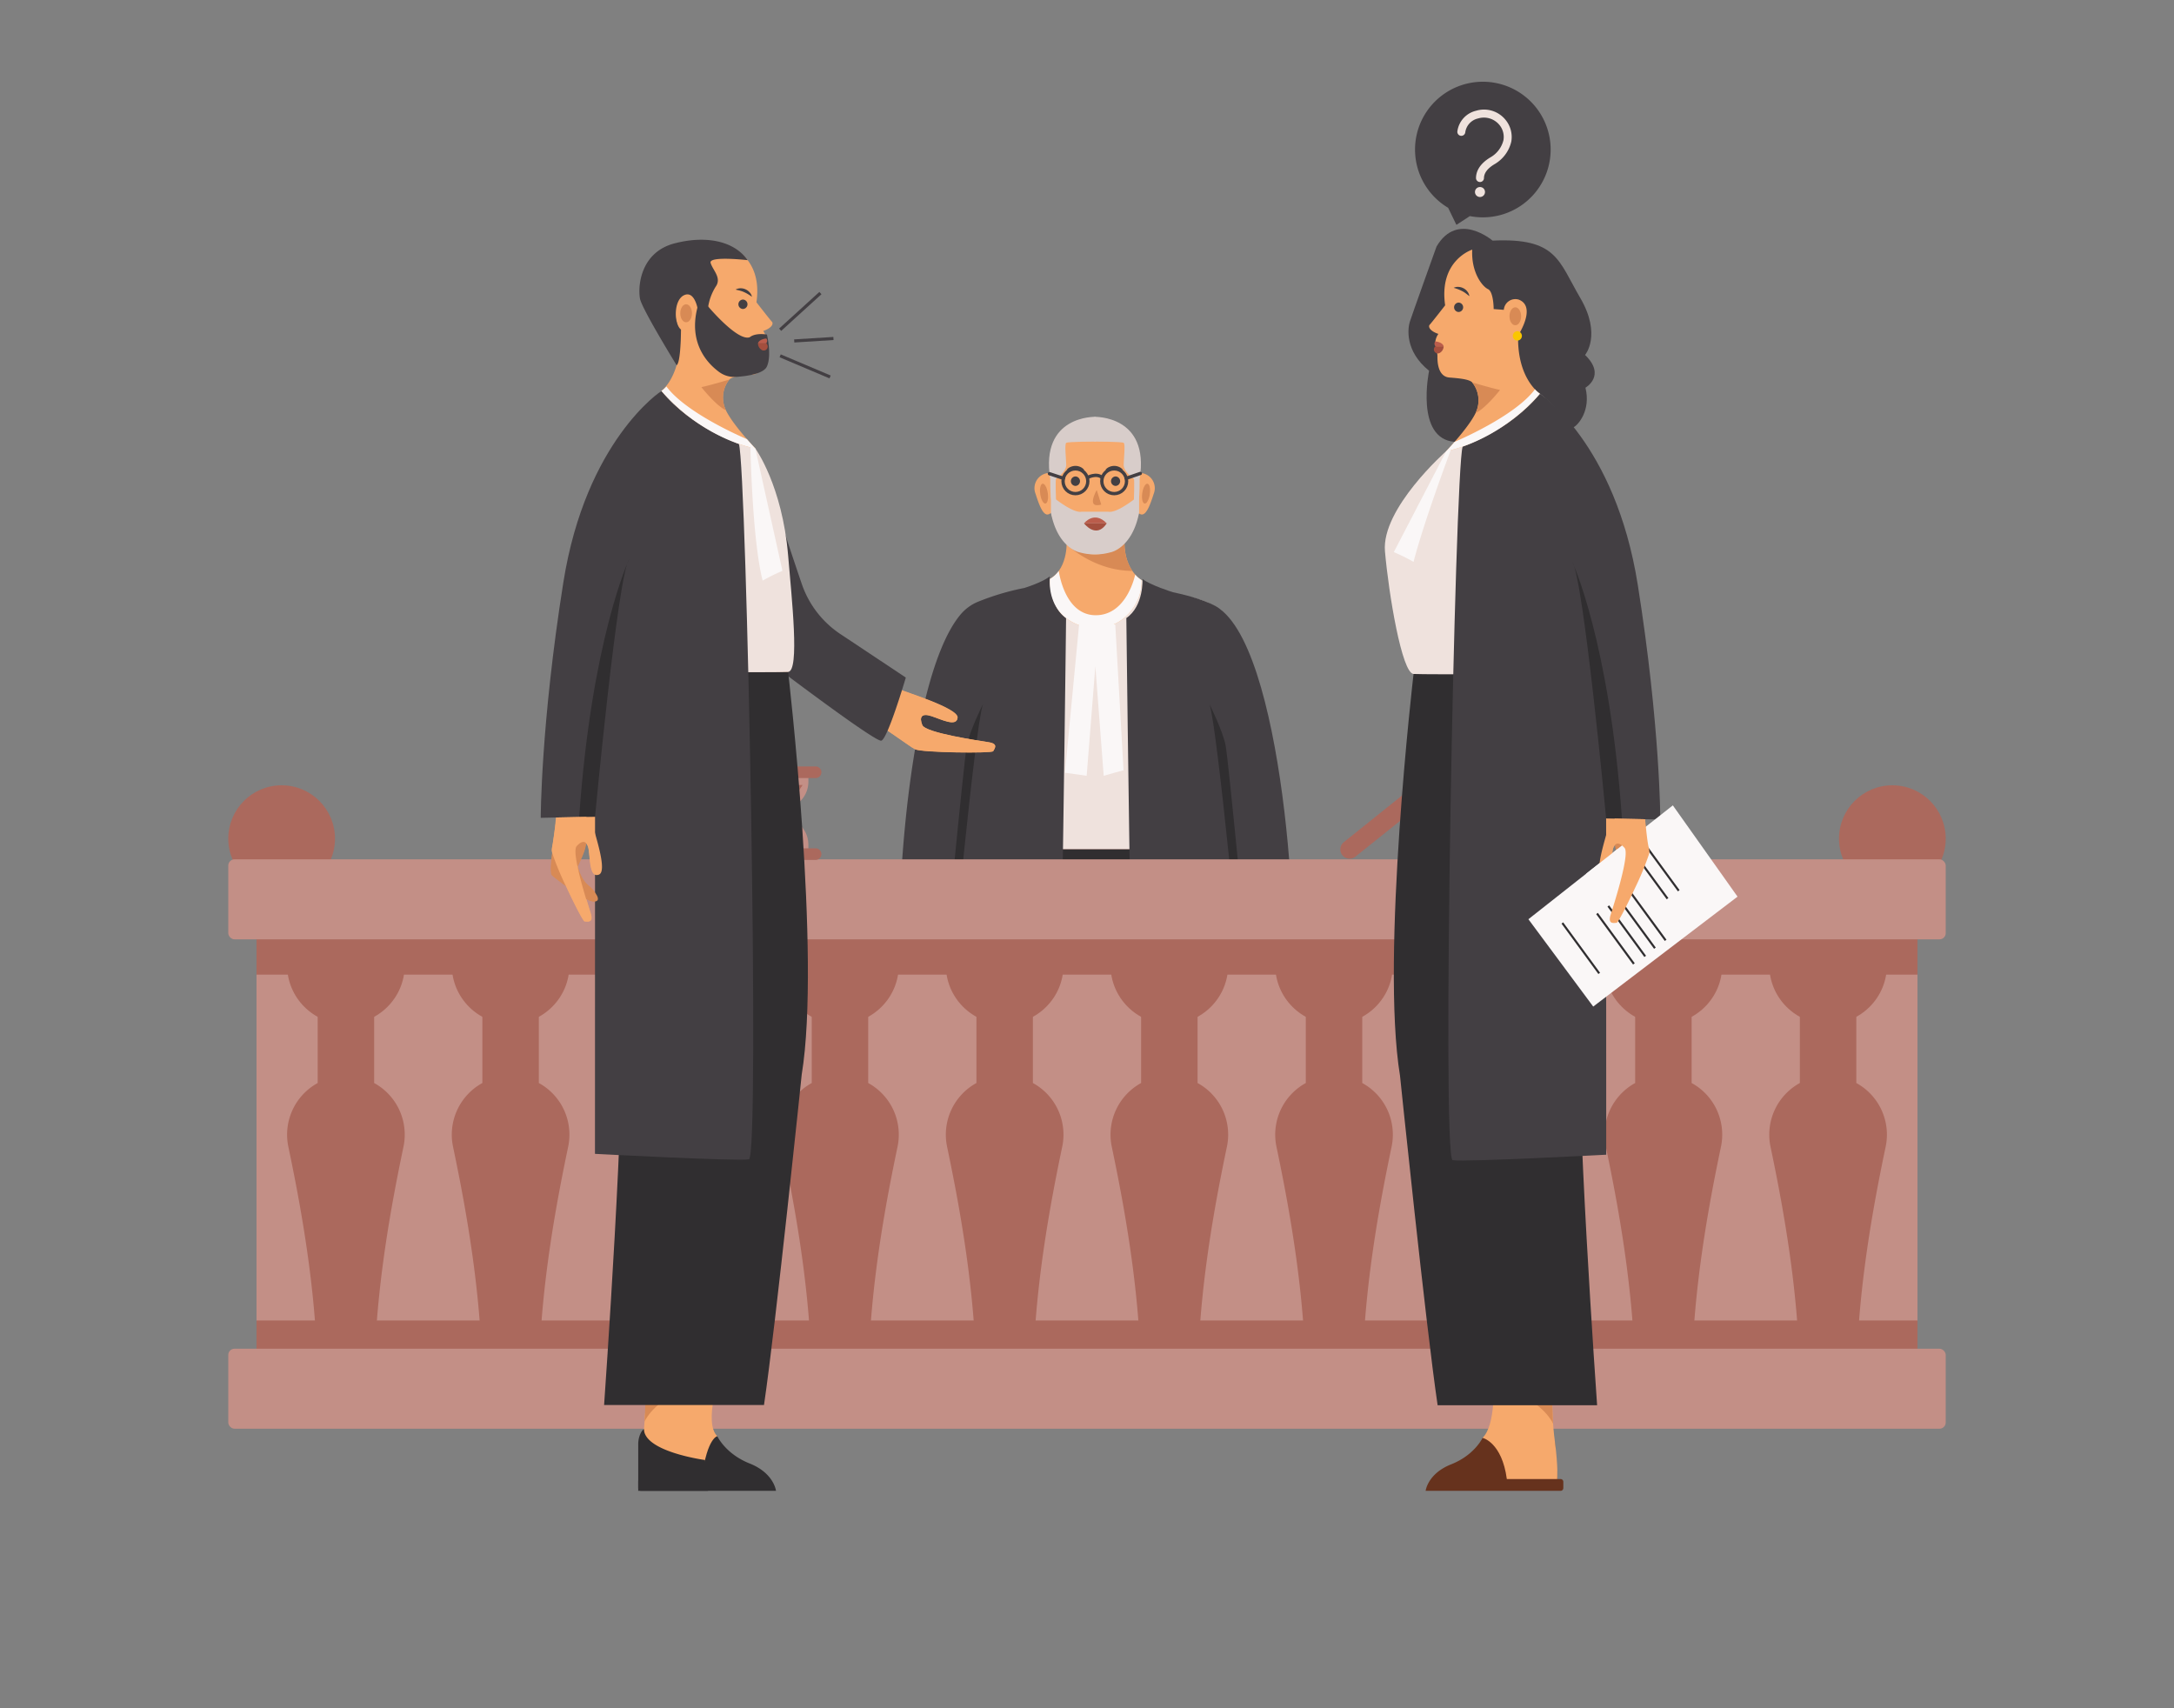 <svg id="Layer_1" data-name="Layer 1" xmlns="http://www.w3.org/2000/svg" viewBox="0 0 700 550"><rect x="0" y="0" width="700" height="550" fill="#808080" stroke="none"/><title>lawyers arguing and asking for evidence</title><path d="M311.706,234.258h76.589a14.732,14.732,0,0,1,14.732,14.732v27.689a0,0,0,0,1,0,0H296.973a0,0,0,0,1,0,0v-27.689A14.732,14.732,0,0,1,311.706,234.258Z" fill="#ab695d"/><path d="M413.81,337.743s.858,6.515.126,7.247-10.405,8.373-13.494,8.536-.612-3.341,1.788-5.284,3.376-6.058,3.376-6.058-2.935-5.77-2.668-7.619S413.81,337.743,413.81,337.743Z" fill="#d88a55"/><path d="M404.669,253.108s5.365,35.628,6.097,53.431,3.17,28.046,3.17,30.484-9.755,22.924-10.609,22.924-2.926.61-1.951-2.561,6.341-19.704,4.512-21.741-3.414-2.037-3.902,1.377-.366,8.901-3.292,7.804.122-19.022,0-20.729-1.992-28.94-12.885-51.051l.569-19.957Z" fill="#f6a96c"/><path d="M300.478,253.447s-5.365,35.628-6.097,53.431-3.17,28.046-3.17,30.484,9.755,22.924,10.609,22.924,2.926.61,1.951-2.561-6.341-19.704-4.512-21.741,3.414-2.037,3.902,1.377.366,8.901,3.292,7.804-.122-19.022,0-20.729,1.992-28.94,12.885-51.051l-.569-19.957Z" fill="#f6a96c"/><path d="M303.306,371.992c-3.093-58.312,14.388-98.607,14.388-98.607h69.908s17.478,44.685,15.153,98.607" fill="#302e30"/><line x1="354.886" y1="344.182" x2="351.006" y2="344.182" fill="#302e30"/><path d="M372.455,296.992s11.503,131.309,5.031,159.599" fill="none" stroke="#433f43" stroke-miterlimit="10" stroke-width="0.339"/><path d="M330.451,296.992s-11.503,131.309-5.031,159.599" fill="none" stroke="#433f43" stroke-miterlimit="10" stroke-width="0.339"/><path d="M367.571,186.769a57.614,57.614,0,0,0,15.719,5.487c9.267,1.829,14.267,7.194,18.291,17.437s5.27,28.087,6.49,43.735l-18.623.065-.671,13.145s-.194,6.747-2.064,6.747h-67.502c-1.87,0-2.488-6.747-2.488-6.747l-.671-13.145-18.623-.065c1.219-15.648,2.466-33.493,6.49-43.735s9.023-15.608,18.291-17.437a53.182,53.182,0,0,0,15.852-5.853" fill="#efe2dd"/><path d="M343.406,173.134s.997,9.611-5.344,13.269c0,0-1.341,11.218,9.755,14.998s20.12-5.487,19.754-14.632c0,0-6.42-3.516-5.405-14.439Z" fill="#f6a96c"/><path d="M343.449,175.306s8.61,8.474,21.152,8.505v-.001c-1.521-2.231-2.955-5.88-2.435-11.481l-18.76.804a17.669,17.669,0,0,1,.043,2.172Z" fill="#d88a55"/><path d="M383.355,273.385h3.146a2.313,2.313,0,0,0,2.276-1.711l.67-15.374v-19.359S383.014,258.108,383.355,273.385Z" fill="#fea613"/><path d="M316.285,236.941V261.63l.438,10.044a2.313,2.313,0,0,0,2.276,1.711h3.379C322.719,258.108,316.285,236.941,316.285,236.941Z" fill="#fea613"/><line x1="389.448" y1="253.493" x2="389.448" y2="230.357" fill="none" stroke="#433f43" stroke-miterlimit="10" stroke-width="0.339"/><line x1="316.285" y1="253.493" x2="316.285" y2="230.357" fill="none" stroke="#433f43" stroke-miterlimit="10" stroke-width="0.339"/><path d="M343.265,198.994s-2.548,221.016-4.986,224.918-44.385,3.414-44.385,0,12.118-105.74,12.255-106.588-10.547,3.185-14.937-.229c-4.187-3.256-1.012-96.767,18.153-119.336a14.572,14.572,0,0,1,5.391-3.956,81.727,81.727,0,0,1,15.069-4.498s5.852-1.802,8.187-3.739C338.011,185.565,337.602,195.108,343.265,198.994Z" fill="#433f43"/><path d="M291.337,338.082s-.858,6.515-.126,7.247,10.405,8.373,13.494,8.536.612-3.341-1.788-5.284-3.376-6.058-3.376-6.058,2.935-5.77,2.668-7.619S291.337,338.082,291.337,338.082Z" fill="#d88a55"/><path d="M302.981,317.711l2.611,3.289c.02.078.047.18.075.312.718,3.282,3.601,22.799.786,23.856-2.239.84-2.693-2.171-3.001-5.162-.095-.921-.176-1.839-.291-2.642a4.098,4.098,0,0,0-.952-2.459c-.745-.674-1.799-.2-2.95,1.081-.657.732-.386,3.343.285,6.537a.133.133,0,0,0,.01.047c.63,3.015,1.606,6.544,2.479,9.487.098.342.2.674.295.999.644,2.131,1.189,3.851,1.443,4.671.976,3.17-1.097,2.561-1.951,2.561-.102,0-.332-.295-.657-.816-1.104-1.765-3.302-6.141-5.352-10.558a92.058,92.058,0,0,1-4.474-10.829v-.003a3.174,3.174,0,0,1-.125-.718c0-1.866,1.426-8.292,2.425-19.175Z" fill="#f6a96c"/><path d="M306.148,317.324s7.683-82.537,10.335-90.584c0,0-4.207,8.414-5.167,13.169s-7.885,77.714-7.885,77.714S306.438,316.958,306.148,317.324Z" fill="#302e30"/><path d="M362.666,198.994s2.548,221.016,4.986,224.918,44.385,3.414,44.385,0-12.118-105.74-12.255-106.588,10.547,3.185,14.937-.229S414.548,212.145,392.807,196.091c0,0-2.832-2.813-15.132-5.41,0,0-7.472-2.341-9.807-4.278C367.868,186.403,368.329,195.108,362.666,198.994Z" fill="#433f43"/><path d="M414.594,338.082s.858,6.515.126,7.247-10.405,8.373-13.494,8.536-.612-3.341,1.788-5.284,3.376-6.058,3.376-6.058-2.935-5.77-2.668-7.619S414.594,338.082,414.594,338.082Z" fill="#d88a55"/><path d="M412.295,318.189c.999,10.883,2.425,17.308,2.425,19.175a3.174,3.174,0,0,1-.125.718v.003a92.062,92.062,0,0,1-4.474,10.829c-2.049,4.417-4.247,8.793-5.352,10.558-.325.522-.555.816-.657.816-.854,0-2.926.61-1.951-2.561.254-.82.799-2.54,1.443-4.671.095-.325.196-.657.295-.999.874-2.943,1.849-6.473,2.479-9.487a.133.133,0,0,0,.01-.047c.671-3.194.942-5.806.285-6.537-1.152-1.28-2.205-1.755-2.95-1.081a4.098,4.098,0,0,0-.952,2.459c-.115.803-.196,1.721-.291,2.642-.308,2.991-.762,6.002-3.001,5.162-2.815-1.057.068-20.574.786-23.856.027-.132.054-.234.075-.312l2.611-3.289Z" fill="#f6a96c"/><path d="M399.783,317.324s-7.683-82.537-10.335-90.584c0,0,4.207,8.414,5.167,13.169s7.885,77.714,7.885,77.714S399.493,316.958,399.783,317.324Z" fill="#302e30"/><path d="M367.571,186.769a8.696,8.696,0,0,1-2.052-1.775c0,0-2.604,13.105-12.722,13.089-10.119-.016-11.88-14.273-11.88-14.273l-0,0a9.159,9.159,0,0,1-2.854,2.592s-1.341,11.218,9.755,14.998S367.937,195.915,367.571,186.769Z" fill="#faf7f7"/><polygon points="347.521 200.398 342.901 248.796 349.892 249.772 352.689 214.491 355.374 249.772 361.76 247.983 359.104 201.063 347.521 200.398" fill="#faf7f7"/><path d="M367.657,152.325a1.234,1.234,0,0,0-.495.112c-1.718-8.863-7.611-15.395-14.619-15.395-7.03,0-12.938,6.572-14.636,15.476a1.289,1.289,0,0,0-.65-.193,4.903,4.903,0,0,0-3.821,6.666c1.116,3.508,2.294,6.666,3.821,6.666a1.565,1.565,0,0,0,1.127-.584c2.155,7.845,7.68,13.428,14.159,13.428,6.442,0,11.939-5.52,14.121-13.295a1.47,1.47,0,0,0,.993.451c1.527,0,2.705-3.158,3.821-6.666A4.903,4.903,0,0,0,367.657,152.325Z" fill="#f6a96c"/><path d="M359.203,156.45a1.525,1.525,0,0,0,0-3.048,1.525,1.525,0,0,0,0,3.048Z" fill="#433f43"/><path d="M346.278,156.45a1.525,1.525,0,0,0,0-3.048,1.525,1.525,0,0,0,0,3.048Z" fill="#433f43"/><path d="M353.135,157.771s-2.762,4.796,0,4.877a4.449,4.449,0,0,0,1.454-.198" fill="#d88a55"/><path d="M355.87,151.376a3.003,3.003,0,0,1,1.267-1.017,3.899,3.899,0,0,1,1.617-.353,3.762,3.762,0,0,1,1.621.355,3.192,3.192,0,0,1,1.267,1.014c-.552-.076-1.023-.199-1.5-.256a8.409,8.409,0,0,0-1.385-.098A14.017,14.017,0,0,0,355.87,151.376Z" fill="#433f43"/><path d="M343.392,151.376a3.003,3.003,0,0,1,1.267-1.017,3.899,3.899,0,0,1,1.617-.353,3.762,3.762,0,0,1,1.621.355,3.192,3.192,0,0,1,1.267,1.014c-.552-.076-1.023-.199-1.5-.256a8.409,8.409,0,0,0-1.385-.098A14.017,14.017,0,0,0,343.392,151.376Z" fill="#433f43"/><ellipse cx="369.008" cy="158.933" rx="3.231" ry="1.227" transform="translate(158.883 501.386) rotate(-81.769)" fill="#d88a55"/><ellipse cx="336.161" cy="158.933" rx="1.227" ry="3.231" transform="translate(-19.291 49.764) rotate(-8.231)" fill="#d88a55"/><path d="M357.288,164.8s-.45-.044-.692-.044h-8.278a2.298,2.298,0,0,0-.444.044h0c-3.173.044-9.489-5.285-9.489-5.285v5.558c1.581,8.107,5.521,11.122,7.644,12.183a9.484,9.484,0,0,0,1.016.426,3.976,3.976,0,0,0,.392.112v-0a18.82,18.82,0,0,0,10.287-.004l0.0.005s6.839-1.371,9.053-12.721v-5.558S360.462,164.843,357.288,164.8Z" fill="#d8cdca"/><path d="M338.17,154.198s-.058,6.009.347,6.702,1.502,0,1.502,0-.231-6.529,0-6.702,3.351-2.369,3.293-4.565-.576-6.645.001-7.049,9.417-.404,9.417-.404v-7.974S334.819,133.628,338.17,154.198Z" fill="#d8cdca"/><path d="M366.952,154.198s.058,6.009-.347,6.702-1.502,0-1.502,0,.231-6.529,0-6.702-3.351-2.369-3.293-4.565.576-6.645-.001-7.049-9.417-.404-9.417-.404v-7.974S370.304,133.628,366.952,154.198Z" fill="#d8cdca"/><path d="M349.042,168.502s3.252-4.227,7.316,0Z" fill="#bb5d4c"/><path d="M349.042,168.502s3.902,5.203,7.316,0Z" fill="#a44f3e"/><circle cx="346.278" cy="154.943" r="3.99" fill="none" stroke="#433f43" stroke-miterlimit="10" stroke-width="1.069"/><circle cx="358.756" cy="154.943" r="3.99" fill="none" stroke="#433f43" stroke-miterlimit="10" stroke-width="1.069"/><path d="M350.097,153.787s2.902-1.68,4.841,0" fill="none" stroke="#433f43" stroke-miterlimit="10" stroke-width="1.069"/><line x1="362.629" y1="153.998" x2="367.163" y2="152.437" fill="none" stroke="#433f43" stroke-linecap="round" stroke-miterlimit="10" stroke-width="1.069"/><line x1="342.403" y1="153.998" x2="337.908" y2="152.518" fill="none" stroke="#433f43" stroke-linecap="round" stroke-miterlimit="10" stroke-width="1.069"/><circle cx="90.685" cy="270.022" r="17.181" fill="#ab695d"/><circle cx="609.315" cy="270.022" r="17.181" fill="#ab695d"/><rect x="82.594" y="291.83" width="534.811" height="162.11" fill="#c38f86"/><circle cx="111.38" cy="310.768" r="18.938" fill="#ab695d"/><path d="M130.318,365.31a18.931,18.931,0,0,0-9.848-16.614V314.556H102.29v34.14a18.964,18.964,0,0,0-9.442,20.532c5.398,25.646,9.442,51.559,9.442,77.767v6.945h18.181v-6.945c0-26.208,4.044-52.121,9.442-77.767A19.006,19.006,0,0,0,130.318,365.31Z" fill="#ab695d"/><circle cx="164.407" cy="310.768" r="18.938" fill="#ab695d"/><path d="M183.345,365.31a18.931,18.931,0,0,0-9.848-16.614V314.556H155.317v34.14a18.964,18.964,0,0,0-9.442,20.532c5.398,25.646,9.442,51.559,9.442,77.767v6.945h18.181v-6.945c0-26.208,4.044-52.121,9.442-77.767A19.006,19.006,0,0,0,183.345,365.31Z" fill="#ab695d"/><circle cx="217.434" cy="310.768" r="18.938" fill="#ab695d"/><path d="M236.372,365.31a18.931,18.931,0,0,0-9.848-16.614V314.556H208.343v34.14a18.964,18.964,0,0,0-9.442,20.532c5.398,25.646,9.442,51.559,9.442,77.767v6.945h18.181v-6.945c0-26.208,4.044-52.121,9.442-77.767A19.006,19.006,0,0,0,236.372,365.31Z" fill="#ab695d"/><circle cx="270.46" cy="310.768" r="18.938" fill="#ab695d"/><path d="M289.398,365.31a18.931,18.931,0,0,0-9.848-16.614V314.556H261.37v34.14a18.963,18.963,0,0,0-9.442,20.532c5.398,25.646,9.442,51.559,9.442,77.767v6.945h18.181v-6.945c0-26.208,4.044-52.121,9.442-77.767A19.006,19.006,0,0,0,289.398,365.31Z" fill="#ab695d"/><circle cx="323.487" cy="310.768" r="18.938" fill="#ab695d"/><path d="M342.425,365.31a18.931,18.931,0,0,0-9.848-16.614V314.556H314.396v34.14a18.963,18.963,0,0,0-9.442,20.532c5.398,25.646,9.442,51.559,9.442,77.767v6.945H332.577v-6.945c0-26.208,4.044-52.121,9.442-77.767A19.006,19.006,0,0,0,342.425,365.31Z" fill="#ab695d"/><circle cx="376.513" cy="310.768" r="18.938" fill="#ab695d"/><path d="M395.451,365.31a18.931,18.931,0,0,0-9.848-16.614V314.556H367.423v34.14a18.963,18.963,0,0,0-9.442,20.532c5.398,25.646,9.442,51.559,9.442,77.767v6.945h18.181v-6.945c0-26.208,4.044-52.121,9.442-77.767A19.006,19.006,0,0,0,395.451,365.31Z" fill="#ab695d"/><circle cx="429.54" cy="310.768" r="18.938" fill="#ab695d"/><path d="M448.478,365.31a18.931,18.931,0,0,0-9.848-16.614V314.556H420.45v34.14a18.963,18.963,0,0,0-9.442,20.532c5.398,25.646,9.442,51.559,9.442,77.767v6.945h18.181v-6.945c0-26.208,4.044-52.121,9.442-77.767A19.006,19.006,0,0,0,448.478,365.31Z" fill="#ab695d"/><circle cx="482.567" cy="310.768" r="18.938" fill="#ab695d"/><path d="M501.505,365.31a18.931,18.931,0,0,0-9.848-16.614V314.556H473.476v34.14a18.963,18.963,0,0,0-9.442,20.532c5.398,25.646,9.442,51.559,9.442,77.767v6.945h18.181v-6.945c0-26.208,4.044-52.121,9.442-77.767A19.006,19.006,0,0,0,501.505,365.31Z" fill="#ab695d"/><circle cx="535.593" cy="310.768" r="18.938" fill="#ab695d"/><path d="M554.531,365.31a18.931,18.931,0,0,0-9.848-16.614V314.556H526.503v34.14a18.963,18.963,0,0,0-9.442,20.532c5.398,25.646,9.442,51.559,9.442,77.767v6.945h18.181v-6.945c0-26.208,4.044-52.121,9.442-77.767A19.006,19.006,0,0,0,554.531,365.31Z" fill="#ab695d"/><circle cx="588.62" cy="310.768" r="18.938" fill="#ab695d"/><path d="M607.558,365.31a18.931,18.931,0,0,0-9.848-16.614V314.556H579.529v34.14a18.963,18.963,0,0,0-9.442,20.532c5.398,25.646,9.442,51.559,9.442,77.767v6.945H597.71v-6.945c0-26.208,4.044-52.121,9.442-77.767A19.006,19.006,0,0,0,607.558,365.31Z" fill="#ab695d"/><rect x="82.594" y="294.86" width="534.811" height="18.938" fill="#ab695d"/><rect x="82.594" y="425.154" width="534.811" height="25.756" fill="#ab695d"/><rect x="73.504" y="276.679" width="552.992" height="25.756" rx="2" fill="#c38f86"/><rect x="73.504" y="434.244" width="552.992" height="25.756" rx="2" fill="#c38f86"/><path d="M460.614,248.776l-27.924,22.369a2.991,2.991,0,0,0,3.742,4.668l27.921-22.37" fill="#ab695d"/><path d="M471.131,261.905a2.181,2.181,0,0,1,.338-3.06l11.402-9.13a2.177,2.177,0,0,1,2.722,3.398l-11.402,9.13a2.173,2.173,0,0,1-3.06-.338Zm0,0" fill="#c38f86"/><path d="M471.024,259.201l-2.388-2.986,12.287-9.842,2.392,2.986Zm12.291-9.842" fill="#ab695d"/><path d="M453.648,240.079a2.173,2.173,0,0,0,3.06.338l11.401-9.13a2.177,2.177,0,0,0-2.722-3.398l-11.401,9.13a2.179,2.179,0,0,0-.338,3.06Zm0,0" fill="#c38f86"/><path d="M468.554,230.931l2.392,2.986-12.29,9.842-2.393-2.986Zm-12.291,9.842" fill="#ab695d"/><path d="M458.506,246.149a1.778,1.778,0,0,1,.276-2.495l12.034-9.636a1.774,1.774,0,0,1,2.492.275l7.758,9.684a1.774,1.774,0,0,1-.275,2.49l-12.034,9.636a1.774,1.774,0,0,1-2.492-.275l-7.758-9.68Zm0,0" fill="#c38f86"/><path d="M456.655,275.706a5.444,5.444,0,0,1,5.448-5.448h28.129a5.449,5.449,0,0,1,5.448,5.448v.801H456.655Zm0,.801" fill="#ab695d"/><path d="M461.746,264.234a1.56,1.56,0,0,1,1.562-1.562h25.719a1.562,1.562,0,0,1,1.564,1.562v6.023H461.746Zm0,6.023" fill="#c38f86"/><path d="M260.283,251.719v-3.078H242.811v3.064a8.736,8.736,0,0,0,2.447,6.064l3.888,4.033-3.906,4.074a8.736,8.736,0,0,0-2.43,6.046v3.078H260.283v-3.064a8.736,8.736,0,0,0-2.447-6.064l-3.888-4.033,3.906-4.074A8.736,8.736,0,0,0,260.283,251.719Z" fill="#c38f86"/><path d="M244.658,274.998l5.748-8.526a1.248,1.248,0,0,1,2.058-.017l5.972,8.544Z" fill="#ab695d"/><path d="M258.436,252.743l-5.748,8.526a1.248,1.248,0,0,1-2.058.017l-5.972-8.544Z" fill="#ab695d"/><path d="M262.604,250.512H240.44a1.872,1.872,0,0,1,0-3.744h22.164a1.872,1.872,0,1,1,0,3.744Z" fill="#ab695d"/><path d="M262.604,276.87H240.44a1.872,1.872,0,1,1,0-3.744h22.164a1.872,1.872,0,1,1,0,3.744Z" fill="#ab695d"/><path d="M459.038,480s.632-5.532,8.218-8.534,10.115-8.534,10.115-8.534l23.26.983.763,12.293h1.098a.878.878,0,0,1,.878.878v2.037a.878.878,0,0,1-.878.878Z" fill="#66321d"/><path d="M480.848,444.756s.948,13.908-3.477,18.175c0,0,6.23,1.422,7.81,13.276h16.213s.375-3.746-.763-12.293c-.335-2.519-.566-5.051-.668-7.59l-.465-11.567Z" fill="#f6a96c"/><path d="M500.072,458.355l0-.004c-.045-.675-.083-1.351-.11-2.028l-.465-11.567H480.848S495.815,449.914,500.072,458.355Z" fill="#d88a55"/><polygon points="455.144 211.714 455.144 216.993 506.255 216.993 506.255 211.677 455.144 211.714" fill="#f6a96c"/><path d="M455.144,216.993s-10.657,91.078-4.359,129.35c0,0,8.236,79.935,12.111,106.096h51.352s-7.267-102.705-5.329-124.021,8.72-49.899,8.236-64.917-10.9-46.508-10.9-46.508Z" fill="#302e30"/><path d="M530.861,275.067s.852,6.471.125,7.198-10.335,8.316-13.403,8.478-.608-3.318,1.776-5.248,3.353-6.017,3.353-6.017-2.915-5.731-2.65-7.568S530.861,275.067,530.861,275.067Z" fill="#d88a55"/><path d="M521.781,191.004s5.329,35.387,6.056,53.07,3.149,27.856,3.149,30.278-9.689,22.769-10.537,22.769-2.907.606-1.938-2.543,6.298-19.571,4.481-21.594-3.391-2.023-3.876,1.368-.363,8.841-3.27,7.751.121-18.894,0-20.589-1.978-28.744-12.798-50.706l.565-19.822Z" fill="#f6a96c"/><path d="M480.579,77.47s-11.264-9.689-18.046,1.938c0,0-7.994,22.285-8.599,24.223s-1.74,9.326,6.215,15.745c0,0-4.59,21.901,8.223,22.88s37.036-3.987,38.368-4.713,5.571-5.329,3.755-12.717c0,0,6.782-3.876-.121-10.537,0,0,5.45-6.419-1.574-18.409S501.289,76.501,480.579,77.47Z" fill="#433f43"/><path d="M465.682,145.233s-20.953,18.47-19.742,32.277,5.449,39.241,9.204,39.483,51.111,0,51.111,0l4.602-25.676,16.485-.393s-5.585-43.209-31.503-64.161Z" fill="#efe2dd"/><path d="M474.039,80.376s-10.82,3.391-8.72,17.925c0,0-4.421,5.692-4.966,6.237s-.121,1.998,2.786,2.967a5.569,5.569,0,0,0-.969,2.422c0,1.029.666,3.633.666,4.663s-.182,6.661,3.876,6.964,6.419.666,7.327,1.574a9.126,9.126,0,0,1,1.453,8.962c-1.574,4.481-9.81,13.141-9.81,13.141s16.229-2.604,30.157-18.47c0,0-7.388-4.723-7.025-18.773,0,0,6.056-9.205.242-11.506a3.726,3.726,0,0,0-4.845,3.27l-3.27-.242s0-5.571-1.817-6.419S473.675,87.764,474.039,80.376Z" fill="#f6a96c"/><path d="M462.17,109.928s2.362.182,2.665,1.574h-2.665S461.504,110.594,462.17,109.928Z" fill="#bb5d4c"/><path d="M464.834,111.503a2.513,2.513,0,0,1-1.358,2.185,1.282,1.282,0,0,1-1.618-1.802,1.802,1.802,0,0,1,.312-.382Z" fill="#a44f3e"/><path d="M470.95,143.785s15.079-5.031,24.889-17.022c0,0,24.25,15.837,31.503,61.526s7.253,75.575,7.253,75.575l-17.44-.363.025,108.276s-45.806,2.423-49.439,1.757S468.432,151.788,470.95,143.785Z" fill="#433f43"/><path d="M517.155,263.501s-7.267-77.269-10.9-82.599c0,0,11.99,25.554,15.987,82.599Z" fill="#302e30"/><path d="M530.94,275.066s.852,6.471.125,7.198-10.335,8.316-13.403,8.478-.608-3.318,1.776-5.248,3.353-6.017,3.353-6.017-2.915-5.731-2.65-7.568S530.94,275.066,530.94,275.066Z" fill="#d88a55"/><polygon points="538.633 259.302 559.465 288.692 512.997 324.081 492.125 295.959 538.633 259.302" fill="#faf7f7"/><line x1="503.049" y1="297.168" x2="514.929" y2="313.4" fill="none" stroke="#302e30" stroke-miterlimit="10" stroke-width="0.673"/><line x1="514.218" y1="294.11" x2="526.098" y2="310.341" fill="none" stroke="#302e30" stroke-miterlimit="10" stroke-width="0.673"/><line x1="517.853" y1="291.691" x2="529.734" y2="307.923" fill="none" stroke="#302e30" stroke-miterlimit="10" stroke-width="0.673"/><line x1="520.985" y1="289.053" x2="532.865" y2="305.284" fill="none" stroke="#302e30" stroke-miterlimit="10" stroke-width="0.673"/><line x1="524.433" y1="286.526" x2="536.313" y2="302.757" fill="none" stroke="#302e30" stroke-miterlimit="10" stroke-width="0.673"/><line x1="525.046" y1="273.107" x2="536.926" y2="289.338" fill="none" stroke="#302e30" stroke-miterlimit="10" stroke-width="0.673"/><line x1="528.656" y1="270.559" x2="540.536" y2="286.791" fill="none" stroke="#302e30" stroke-miterlimit="10" stroke-width="0.673"/><path d="M529.714,263.762c.992,10.809,1.352,8.736,1.352,10.59a3.153,3.153,0,0,1-.124.713v.003a91.44,91.44,0,0,1-4.444,10.756c-2.035,4.387-4.219,8.734-5.316,10.486-.323.518-.552.811-.653.811-.848,0-2.907.606-1.938-2.543.252-.814.794-2.523,1.433-4.639.094-.323.195-.653.293-.992.868-2.924,1.837-6.429,2.463-9.423a.132.132,0,0,0,.01-.047c.666-3.173.935-5.766.283-6.493-1.144-1.272-2.19-1.743-2.93-1.073a4.07,4.07,0,0,0-.945,2.442c-.114.797-.195,1.709-.289,2.624-.306,2.971-.757,5.962-2.981,5.127-2.796-1.05,1.1-12.241,1.813-15.501.027-.131.054-.232.074-.31l2.17-2.733Z" fill="#f6a96c"/><polygon points="510.756 281.275 520.985 273.212 520.985 279.568 515.379 288.208 510.756 281.275" fill="#faf7f7"/><path d="M495.839,126.763a9.76,9.76,0,0,1-1.606-1.423c-6.572,8.872-25.861,16.916-25.861,16.916-1.531,1.759-2.69,2.977-2.69,2.977S481.911,142.629,495.839,126.763Z" fill="#faf7f7"/><path d="M467.256,144.567s-8.722,23.174-12.112,36.335a63.336,63.336,0,0,0-6.35-3.15l16.888-32.519Z" fill="#faf7f7"/><path d="M469.656,100.453a1.515,1.515,0,0,0,0-3.028,1.515,1.515,0,0,0,0,3.028Z" fill="#433f43"/><path d="M468.056,92.674a2.982,2.982,0,0,1,1.584-.305,3.875,3.875,0,0,1,1.584.44,3.735,3.735,0,0,1,1.258,1.064,3.169,3.169,0,0,1,.642,1.479c-.449-.323-.806-.65-1.198-.92a8.33,8.33,0,0,0-1.171-.729A13.92,13.92,0,0,0,468.056,92.674Z" fill="#433f43"/><path d="M488.572,109.666a1.515,1.515,0,0,0,0-3.028,1.515,1.515,0,0,0,0,3.028Z" fill="#fac600"/><ellipse cx="487.906" cy="101.83" rx="1.877" ry="2.89" fill="#d88a55"/><path d="M475.132,132.958c3.137-1.384,7.87-7.406,7.87-7.406-2.866-.606-8.962-2.422-8.962-2.422a9.378,9.378,0,0,1,1.093,9.828Z" fill="#d88a55"/><path d="M223.794,196.032s29.46,20.464,45.039,28.949,23.654,15.169,25.832,16.241,24.766,1.372,25.141.609,1.832-2.346-1.429-2.869-20.387-3.004-21.402-5.534-.317-3.945,2.947-2.879,8.111,3.589,8.418.492-17.043-8.259-18.514-9.119-24.971-14.509-39.928-33.965l-18.074-8.271Z" fill="#f6a96c"/><path d="M268.814,225.02c15.578,8.485,23.654,15.169,25.832,16.241s24.766,1.372,25.141.609,1.832-2.346-1.429-2.869-20.387-3.004-21.402-5.534-.317-3.945,2.947-2.879,8.111,3.589,8.418.492-19.905-9.465-21.964-9.861" fill="#f6a96c"/><path d="M258.159,188.003c-6.349-18.621-13.683-41.604-13.683-41.604l2.303,66.135,8.505-2.067-3.159,6s29.569,22.345,31.61,22.008c2.041-.338,7.926-20.323,7.926-20.323l-21.047-13.992A31.686,31.686,0,0,1,258.159,188.003Z" fill="#433f43"/><path d="M249.864,480s-.652-5.705-8.476-8.802-10.432-8.802-10.432-8.802l-23.99,1.013-.787,12.679h.226a.906.906,0,0,0-.906.906v2.101A.906.906,0,0,0,206.405,480Z" fill="#302e30"/><path d="M231.969,442.193s-5.578,15.801-1.013,20.203c0,0-3.239.616-4.869,12.841l-19.908.851s-.386-3.864.787-12.679c.346-2.598.584-5.21.689-7.829L209.328,443.577Z" fill="#f6a96c"/><path d="M207.542,457.676l-0-.004c.046-.697.086-1.394.114-2.092l.48-11.93h19.235S211.933,448.97,207.542,457.676Z" fill="#d88a55"/><path d="M227.005,470.076s-19.478-2.612-19.665-9.924c0,0-.688.295-1.292,1.843a8.408,8.408,0,0,0-.548,3.061V480H227.998Z" fill="#302e30"/><polygon points="253.767 211.029 253.767 216.322 202.526 216.322 202.526 210.992 253.767 211.029" fill="#f6a96c"/><path d="M253.767,216.322s10.684,91.31,4.37,129.68c0,0-8.257,80.139-12.142,106.367H194.512s7.285-102.967,5.343-124.337-8.742-50.026-8.257-65.083,10.928-46.626,10.928-46.626Z" fill="#302e30"/><path d="M177.858,274.544s-.854,6.488-.125,7.216,10.361,8.338,13.437,8.5.609-3.327-1.781-5.262-3.361-6.032-3.361-6.032,2.923-5.746,2.656-7.587S177.858,274.544,177.858,274.544Z" fill="#d88a55"/><path d="M186.96,190.266s-5.343,35.478-6.071,53.206-3.157,27.927-3.157,30.356S187.446,296.655,188.296,296.655s2.914.607,1.943-2.55-6.314-19.621-4.493-21.649,3.4-2.028,3.886,1.371.364,8.864,3.278,7.771-.121-18.942,0-20.642,1.983-28.818,12.83-50.836l-.567-19.872Z" fill="#f6a96c"/><path d="M243.203,144.378s8.673,11.895,10.565,34.488c1.159,13.847,3.764,37.212,0,37.455s-51.241,0-51.241,0l-4.614-25.742-16.527-.394s5.599-43.319,31.584-64.325Z" fill="#efe2dd"/><path d="M234.824,79.356s10.847,3.4,8.742,17.971c0,0,4.432,5.707,4.978,6.253s.121,2.003-2.793,2.975a5.583,5.583,0,0,1,.971,2.428c0,1.032-.668,3.643-.668,4.675s.182,6.678-3.886,6.982-6.435.668-7.346,1.579a9.149,9.149,0,0,0-1.457,8.985c1.579,4.493,9.835,13.174,9.835,13.174s-16.271-2.611-30.234-18.517c0,0,6.435-4.549,6.071-18.634,0,0-5.041-12.749.787-15.056a10.25,10.25,0,0,1,4.799,6.613l-3.703-14.061A61.412,61.412,0,0,1,234.824,79.356Z" fill="#f6a96c"/><path d="M237.921,142.926s-15.118-5.044-24.953-17.065c0,0-24.312,15.877-31.584,61.683s-7.272,75.768-7.272,75.768l17.485-.364-.025,108.552s45.923,2.429,49.565,1.761S240.445,150.95,237.921,142.926Z" fill="#433f43"/><path d="M191.598,262.948s7.285-77.467,10.928-82.81c0,0-12.021,25.62-16.028,82.81Z" fill="#302e30"/><path d="M177.778,274.543s-.854,6.488-.125,7.216,10.361,8.338,13.437,8.5.609-3.327-1.781-5.262-3.361-6.032-3.361-6.032,2.923-5.746,2.656-7.587S177.778,274.543,177.778,274.543Z" fill="#d88a55"/><path d="M188.762,263.007l2.176,2.74c.02.078.047.179.074.31.715,3.268,4.621,14.488,1.818,15.541-2.229.836-2.681-2.162-2.988-5.14-.094-.917-.175-1.831-.29-2.631a4.08,4.08,0,0,0-.948-2.449c-.742-.671-1.791-.199-2.938,1.076-.654.729-.385,3.329.283,6.51a.133.133,0,0,0,.01.047c.627,3.002,1.599,6.516,2.469,9.447.098.341.199.671.293.995.641,2.122,1.184,3.835,1.437,4.651.971,3.157-1.093,2.55-1.943,2.55-.101,0-.331-.293-.654-.813-1.1-1.757-3.289-6.115-5.329-10.513a91.67,91.67,0,0,1-4.456-10.783v-.003a3.161,3.161,0,0,1-.125-.715c0-1.858.36.22,1.355-10.617Z" fill="#f6a96c"/><path d="M212.968,125.861a9.784,9.784,0,0,0,1.61-1.427c6.589,8.894,25.927,16.959,25.927,16.959,1.535,1.764,2.697,2.985,2.697,2.985S226.932,141.768,212.968,125.861Z" fill="#faf7f7"/><path d="M241.624,143.711s.543,30.042,3.943,43.236a63.497,63.497,0,0,1,6.366-3.158l-8.73-39.41Z" fill="#faf7f7"/><path d="M239.218,99.484a1.519,1.519,0,0,0,0-3.036,1.519,1.519,0,0,0,0,3.036Z" fill="#433f43"/><path d="M242.117,95.558a13.964,13.964,0,0,0-2.486-1.486,8.399,8.399,0,0,0-1.301-.469c-.457-.14-.936-.218-1.469-.371a3.178,3.178,0,0,1,1.562-.413,3.745,3.745,0,0,1,1.619.329,3.88,3.88,0,0,1,1.33.973A2.989,2.989,0,0,1,242.117,95.558Z" fill="#433f43"/><ellipse cx="220.922" cy="100.865" rx="1.882" ry="2.898" fill="#d88a55"/><path d="M233.729,132.072c-3.145-1.388-7.89-7.425-7.89-7.425,2.874-.607,8.985-2.428,8.985-2.428a9.402,9.402,0,0,0-1.096,9.853Z" fill="#d88a55"/><path d="M240.73,83.764s-12.589-1.449-11.925.873,3.649,4.81,1.659,7.629a17.313,17.313,0,0,0-2.488,6.8h-3.423s-1.055-5.639-4.372-3.98-3.233,9.194-.911,11.019c0,0-.02,10.716-1.415,11.476,0,0-11.201-18.175-11.789-21.443-.729-4.047.183-14.983,11.213-17.803S236.832,78.125,240.73,83.764Z" fill="#433f43"/><path d="M224.625,98.784l1.44-1.406,1.838,1.163s9.553,11.454,13.497,10.036c1.968-1.555,5.543-.854,5.543-.854s1.599,6.677,0,10.251c-1.093,2.444-6.616,3.163-9.998,3.373a8.207,8.207,0,0,1-5.354-1.553C227.767,117.002,221.539,110.457,224.625,98.784Z" fill="#433f43"/><path d="M246.724,108.984s-2.368.182-2.671,1.579h2.671S247.392,109.651,246.724,108.984Z" fill="#bb5d4c"/><path d="M244.053,110.562a2.519,2.519,0,0,0,1.361,2.19,1.285,1.285,0,0,0,1.622-1.807,1.806,1.806,0,0,0-.312-.383Z" fill="#a44f3e"/><line x1="251.2" y1="106.16" x2="264.16" y2="94.362" fill="none" stroke="#433f43" stroke-miterlimit="10"/><line x1="251.2" y1="114.56" x2="267.28" y2="121.364" fill="none" stroke="#433f43" stroke-miterlimit="10"/><line x1="255.729" y1="109.773" x2="268.36" y2="108.984" fill="none" stroke="#433f43" stroke-miterlimit="10"/><path d="M493.493,62.965a21.833,21.833,0,1,0-27.207,3.943l2.655,5.485,4.333-2.819A21.823,21.823,0,0,0,493.493,62.965Z" fill="#433f43"/><path d="M477.668,60.666a1.613,1.613,0,1,1-2.262,0,1.653,1.653,0,0,1,2.262,0Zm7.107-22.066a8.907,8.907,0,0,0-9.519-2.939,7.902,7.902,0,0,0-6.003,6.637,1.283,1.283,0,1,0,2.548.306,5.317,5.317,0,0,1,4.136-4.469,6.471,6.471,0,0,1,6.807,2.032,6.082,6.082,0,0,1,1.35,4.96,8.795,8.795,0,0,1-4.264,5.574c-3.783,2.292-4.577,4.885-4.577,6.656a1.283,1.283,0,0,0,2.565,0c0-1.619,1.125-3.119,3.342-4.462a11.392,11.392,0,0,0,5.456-7.298,8.667,8.667,0,0,0-1.842-6.998Zm0,0" fill="#efe2dd"/></svg>